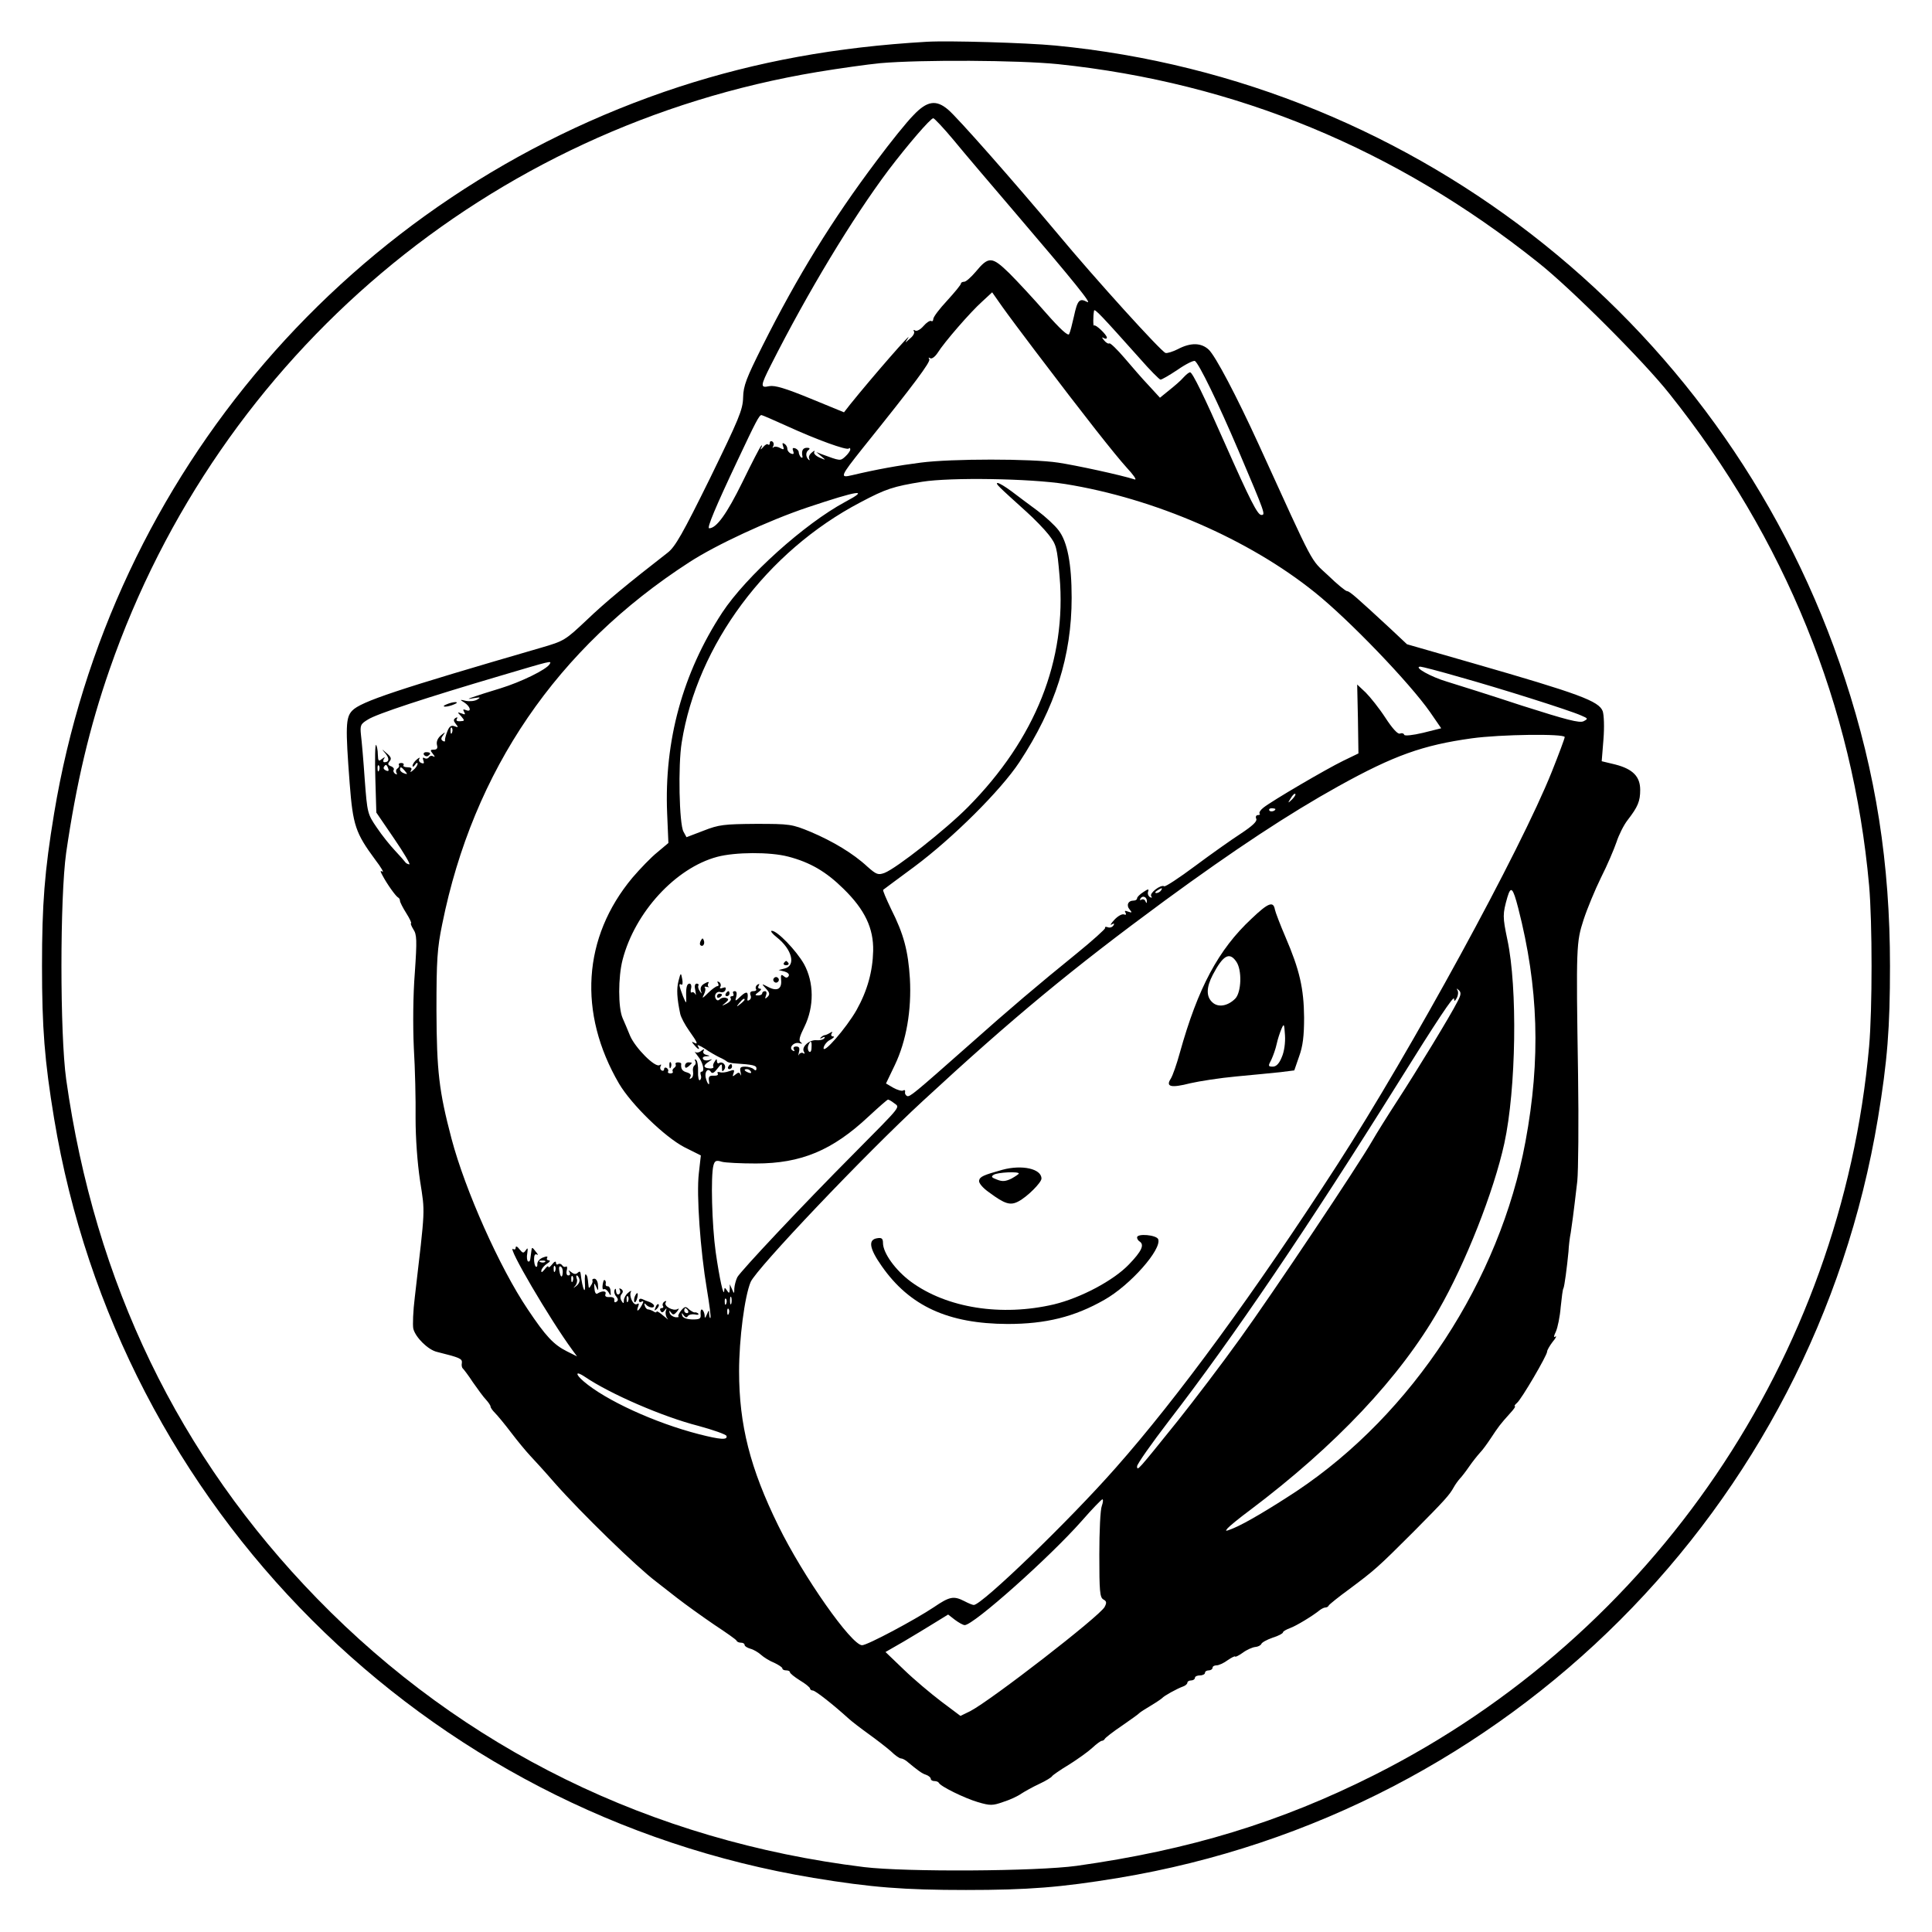 <?xml version="1.0" standalone="no"?>
<!DOCTYPE svg PUBLIC "-//W3C//DTD SVG 20010904//EN"
 "http://www.w3.org/TR/2001/REC-SVG-20010904/DTD/svg10.dtd">
<svg version="1.0" xmlns="http://www.w3.org/2000/svg"
 width="768pt" height="768pt" viewBox="0 0 768 768"
 preserveAspectRatio="xMidYMid meet">
<g transform="translate(0,768) scale(0.1,-0.1)"
fill="#000000" stroke="none">
<path d="M3685 7514 c-363 -21 -677 -79 -985 -179 -1306 -427 -2261 -1537
-2485 -2889 -38 -230 -48 -360 -48 -606 0 -246 10 -376 48 -606 257 -1549
1470 -2762 3019 -3019 230 -38 360 -48 606 -48 246 0 376 10 606 48 1549 257
2762 1470 3019 3019 38 230 48 360 48 606 0 407 -56 766 -179 1141 -454 1389
-1687 2378 -3139 2518 -115 11 -422 20 -510 15z m521 -89 c707 -74 1343 -337
1909 -789 129 -102 419 -392 521 -521 460 -576 730 -1242 794 -1955 13 -148
13 -492 0 -640 -111 -1238 -856 -2336 -1965 -2895 -375 -189 -737 -299 -1185
-362 -161 -22 -678 -25 -845 -5 -846 104 -1593 470 -2175 1068 -550 565 -883
1254 -997 2064 -25 180 -25 721 0 900 40 275 93 500 173 730 435 1251 1509
2157 2814 2374 85 14 198 30 250 35 163 14 547 12 706 -4z"/>
<path d="M3631 7222 c-26 -26 -92 -108 -147 -182 -176 -234 -314 -458 -453
-735 -64 -128 -76 -158 -77 -205 -1 -49 -17 -86 -132 -322 -108 -219 -138
-272 -168 -295 -157 -122 -248 -197 -322 -268 -85 -80 -89 -83 -182 -110 -568
-165 -716 -214 -750 -250 -26 -27 -27 -65 -10 -289 13 -167 23 -197 102 -304
23 -30 35 -51 28 -47 -9 6 -9 2 1 -16 18 -34 53 -83 62 -87 4 -2 7 -8 7 -13 0
-5 11 -27 25 -49 14 -22 22 -40 19 -40 -3 0 1 -11 9 -24 14 -21 15 -42 6 -173
-7 -88 -8 -208 -4 -298 5 -82 8 -208 7 -280 0 -79 7 -177 18 -250 20 -129 21
-99 -21 -461 -7 -55 -9 -112 -6 -126 9 -35 59 -84 94 -92 92 -23 101 -27 99
-44 -2 -9 0 -19 4 -22 3 -3 22 -27 40 -55 19 -27 42 -59 52 -69 10 -11 18 -23
18 -27 0 -5 8 -16 18 -26 10 -10 39 -45 64 -78 25 -33 59 -74 74 -90 16 -17
61 -66 99 -110 106 -120 326 -334 403 -392 9 -7 46 -36 82 -64 36 -28 103 -76
150 -108 47 -31 87 -59 88 -63 2 -5 10 -8 18 -8 8 0 14 -4 14 -9 0 -5 10 -11
23 -15 12 -3 31 -14 42 -24 11 -10 35 -25 53 -32 17 -8 32 -18 32 -22 0 -5 7
-8 15 -8 8 0 15 -3 15 -7 0 -5 18 -19 40 -33 22 -13 40 -28 40 -32 0 -4 5 -8
11 -8 10 0 80 -55 144 -113 11 -10 46 -37 78 -60 32 -23 72 -54 89 -69 16 -16
34 -28 39 -28 6 0 15 -5 22 -10 47 -39 62 -50 78 -55 11 -4 19 -11 19 -16 0
-5 6 -9 14 -9 8 0 16 -3 18 -7 6 -14 102 -61 156 -77 48 -14 58 -14 100 1 26
8 58 23 72 33 14 9 46 27 72 39 26 12 48 26 50 30 2 4 32 25 67 46 35 22 77
52 93 67 17 16 34 28 38 28 5 0 10 4 12 8 2 4 32 28 68 52 36 25 67 47 70 51
3 3 23 16 45 29 22 13 42 27 45 30 6 8 58 37 83 46 9 3 17 10 17 15 0 5 7 9
15 9 8 0 15 5 15 10 0 6 9 10 20 10 11 0 20 5 20 10 0 6 7 10 15 10 8 0 15 5
15 10 0 6 7 10 16 10 9 0 29 9 45 21 16 11 29 17 29 14 0 -3 13 3 30 15 16 12
39 22 50 23 11 1 21 6 24 12 2 6 22 17 45 25 23 7 41 17 41 21 0 4 12 11 28
17 25 9 91 49 119 72 7 5 16 10 22 10 5 0 11 3 13 8 2 4 39 34 83 66 99 74
111 84 254 227 124 125 143 146 160 177 6 11 17 26 24 34 7 7 24 29 37 48 13
19 33 44 43 55 11 11 30 38 44 59 29 44 37 55 75 97 15 16 24 29 20 29 -4 0 0
6 8 13 17 13 120 189 120 204 0 6 10 23 22 39 13 15 17 25 11 21 -8 -5 -7 1 2
20 7 16 16 59 19 97 4 38 8 72 11 75 4 8 14 83 20 146 1 22 5 56 9 75 5 34 9
59 26 205 4 39 6 230 3 425 -8 511 -7 524 22 614 14 43 45 118 69 167 25 49
52 113 62 142 9 28 29 68 44 87 41 53 50 75 50 120 0 53 -29 83 -99 101 l-54
13 7 87 c4 50 2 97 -3 112 -15 40 -93 69 -517 191 l-261 75 -66 62 c-133 123
-162 149 -172 149 -6 0 -40 28 -76 63 -72 67 -50 26 -274 517 -91 199 -173
354 -200 380 -30 28 -72 29 -123 2 -20 -10 -42 -17 -49 -15 -18 6 -280 295
-428 473 -176 210 -399 463 -436 494 -48 41 -84 35 -138 -22z m160 -99 c40
-49 150 -178 244 -288 235 -275 311 -369 286 -355 -30 16 -38 7 -52 -58 -7
-31 -15 -63 -19 -70 -4 -9 -35 19 -93 85 -47 54 -112 124 -145 157 -69 67 -82
68 -134 5 -18 -21 -38 -39 -45 -39 -7 0 -13 -3 -13 -7 0 -5 -25 -35 -55 -68
-30 -32 -55 -65 -55 -73 0 -7 -4 -11 -8 -8 -5 3 -19 -6 -31 -20 -12 -14 -27
-22 -33 -18 -6 4 -8 3 -5 -3 4 -6 -3 -19 -16 -29 -21 -19 -21 -19 -8 1 26 39
-142 -154 -229 -262 l-25 -32 -134 55 c-100 41 -141 53 -163 49 -36 -8 -36 0
6 83 147 291 324 584 468 776 76 100 167 206 178 206 4 0 41 -39 81 -87z m324
-838 c199 -263 317 -412 363 -463 27 -29 42 -50 33 -48 -56 18 -237 57 -305
67 -105 16 -424 16 -546 0 -87 -11 -176 -27 -273 -50 -50 -12 -47 -5 42 107
209 260 271 344 265 354 -4 7 -3 8 4 4 6 -4 19 6 29 21 26 42 131 163 177 204
l40 37 40 -57 c22 -31 81 -110 131 -176z m415 -29 c41 -47 79 -85 83 -85 4 -1
35 17 68 39 33 23 64 38 69 35 16 -10 92 -166 173 -356 108 -254 108 -256 91
-256 -15 0 -44 57 -146 287 -81 184 -128 280 -137 280 -5 0 -16 -9 -27 -21
-10 -12 -36 -34 -56 -50 l-37 -30 -44 48 c-25 26 -68 76 -97 110 -29 34 -56
60 -60 58 -4 -3 -14 3 -21 12 -10 12 -10 14 -1 9 6 -4 12 -3 12 2 0 11 -45 54
-51 48 -4 -5 -4 37 0 59 2 10 30 -20 181 -189z m-1401 -270 c118 -54 237 -97
245 -89 3 4 6 2 6 -4 0 -5 -9 -18 -20 -28 -20 -18 -19 -18 -95 10 l-20 8 20
-17 c19 -16 19 -16 -7 -5 -16 7 -25 17 -21 23 4 6 -1 5 -10 -3 -9 -7 -14 -18
-10 -25 3 -6 2 -7 -3 -3 -12 12 -12 30 1 39 6 5 3 8 -7 8 -17 0 -23 -12 -18
-35 1 -5 -2 -6 -7 -2 -4 5 -8 14 -8 20 0 5 -6 12 -14 15 -10 3 -12 0 -8 -11 4
-11 2 -14 -9 -10 -7 3 -14 11 -14 18 0 8 -5 17 -12 21 -8 5 -9 2 -5 -10 5 -13
3 -15 -12 -7 -10 6 -22 7 -26 3 -5 -4 -5 -2 -1 5 3 6 2 14 -4 18 -5 3 -10 1
-10 -6 0 -7 -3 -9 -7 -6 -3 4 -12 -1 -20 -11 -9 -10 -12 -11 -7 -2 4 8 4 12 0
8 -4 -3 -38 -69 -75 -145 -62 -126 -103 -183 -132 -183 -10 0 26 86 113 270
73 155 86 180 95 180 3 0 49 -20 102 -44z m1105 -230 c355 -57 731 -220 993
-431 136 -109 377 -360 458 -476 l44 -64 -72 -18 c-42 -10 -73 -13 -75 -8 -2
6 -9 8 -17 5 -8 -4 -30 20 -58 63 -24 37 -60 82 -78 100 l-34 32 3 -137 2
-137 -60 -29 c-68 -33 -283 -159 -317 -186 -12 -9 -19 -20 -16 -24 3 -3 1 -6
-6 -6 -8 0 -11 -7 -7 -15 4 -10 -15 -28 -62 -59 -37 -24 -119 -82 -182 -129
-63 -47 -118 -83 -122 -80 -14 8 -59 -27 -52 -39 5 -7 3 -8 -5 -4 -7 5 -10 14
-7 22 4 11 0 11 -19 -2 -14 -9 -25 -20 -25 -25 0 -5 -6 -9 -14 -9 -22 0 -30
-19 -15 -36 10 -12 9 -13 -6 -8 -13 5 -16 4 -11 -4 4 -7 2 -10 -6 -7 -8 3 -25
-7 -38 -21 -14 -15 -19 -24 -11 -19 10 6 12 4 7 -4 -5 -7 -14 -10 -22 -7 -8 3
-13 2 -11 -3 1 -4 -50 -50 -114 -102 -153 -124 -264 -218 -428 -364 -216 -191
-234 -206 -245 -202 -6 3 -10 10 -8 16 1 7 -2 10 -8 6 -5 -3 -23 2 -39 11
l-29 17 35 73 c46 96 67 219 60 344 -7 110 -24 176 -75 277 -19 40 -34 74 -31
76 2 2 58 43 124 92 153 114 343 303 417 415 143 217 208 423 208 654 0 135
-17 223 -52 268 -14 19 -52 54 -84 78 -33 24 -79 59 -103 77 -24 18 -49 33
-55 33 -11 -1 1 -12 115 -115 30 -27 70 -68 88 -91 30 -39 33 -48 43 -165 29
-333 -96 -646 -364 -917 -89 -90 -285 -244 -332 -262 -25 -9 -32 -7 -68 25
-57 53 -138 101 -225 138 -75 31 -83 32 -218 32 -126 -1 -147 -3 -208 -27
l-68 -26 -12 22 c-17 30 -22 264 -7 355 62 388 338 759 710 954 102 54 130 63
246 82 113 18 428 13 568 -9z m-874 -71 c-162 -87 -394 -296 -489 -440 -157
-240 -231 -509 -219 -798 l5 -118 -44 -37 c-25 -20 -69 -66 -99 -101 -198
-237 -217 -538 -53 -819 50 -84 181 -211 259 -252 l66 -33 -8 -71 c-10 -85 6
-307 32 -461 10 -60 17 -112 14 -114 -2 -2 -4 4 -5 15 0 18 -1 18 -9 -1 -7
-16 -9 -17 -9 -3 -1 9 -5 19 -10 22 -4 3 -7 -5 -6 -17 2 -19 -2 -22 -33 -22
-23 1 -37 6 -40 15 -3 12 -2 13 6 1 6 -8 12 -10 16 -3 4 6 16 9 28 7 11 -3 17
-1 14 3 -4 4 -11 6 -14 5 -4 -1 -14 5 -23 12 -13 13 -17 12 -31 -4 -9 -11 -14
-22 -11 -24 3 -3 -3 -4 -13 -3 -10 2 -20 9 -22 17 -3 11 -2 11 6 1 7 -10 12
-9 23 4 9 11 9 15 2 10 -17 -9 -55 12 -47 26 4 7 3 8 -5 4 -6 -4 -9 -12 -6
-17 4 -5 1 -9 -5 -9 -6 0 -8 -5 -4 -11 4 -8 9 -7 16 2 8 11 9 10 5 -2 -3 -9 0
-23 6 -30 7 -8 0 -3 -15 10 -16 14 -28 21 -28 17 0 -4 -6 -4 -12 1 -7 4 -17 8
-22 8 -5 0 -11 7 -13 15 -3 9 -1 11 4 5 11 -13 33 -17 33 -6 0 5 -8 11 -17 15
-10 3 -24 9 -30 12 -7 3 -13 1 -13 -6 0 -6 5 -8 11 -4 8 4 8 0 0 -15 -14 -25
-23 -28 -14 -4 4 11 3 14 -5 9 -14 -8 -33 33 -24 49 3 6 -2 4 -11 -4 -9 -7
-17 -21 -17 -30 0 -14 -2 -14 -10 -1 -5 9 -5 19 1 26 7 8 6 15 -2 20 -7 4 -9
3 -5 -4 3 -6 2 -13 -4 -17 -5 -3 -10 2 -11 12 0 11 -3 13 -6 5 -3 -7 0 -19 7
-26 8 -10 8 -16 0 -21 -6 -4 -9 -1 -8 7 2 8 -6 13 -19 12 -13 -1 -20 3 -16 12
5 13 -13 14 -32 2 -6 -4 -11 4 -12 20 -2 24 -1 24 7 7 8 -18 9 -17 7 6 0 14
-7 26 -14 26 -6 0 -10 -3 -8 -7 2 -3 0 -12 -6 -20 -7 -13 -9 -12 -10 3 -3 30
-4 35 -10 41 -3 4 -5 -10 -4 -29 4 -59 -9 -34 -17 33 -1 8 -5 9 -11 3 -7 -7
-15 -7 -26 2 -12 9 -13 9 -7 0 4 -8 2 -13 -5 -13 -6 0 -9 8 -6 20 3 11 1 18
-3 15 -5 -3 -11 -1 -15 5 -4 6 -11 8 -16 5 -5 -4 -9 -1 -9 6 0 7 -7 4 -15 -7
-8 -10 -15 -15 -15 -10 0 6 -7 1 -15 -10 -11 -13 -14 -14 -13 -4 2 8 12 20 23
27 11 7 14 12 7 13 -7 0 -10 4 -7 10 4 6 -2 7 -17 1 -13 -5 -22 -16 -22 -25 1
-9 -2 -14 -6 -11 -4 3 -7 16 -7 30 0 15 4 22 11 18 6 -4 5 1 -3 10 -16 21 -17
21 -19 2 -1 -8 -3 -22 -4 -30 -1 -8 -5 -12 -9 -9 -4 2 -6 17 -3 32 3 21 2 24
-6 12 -9 -13 -12 -12 -25 4 -8 11 -15 14 -15 7 0 -7 -4 -10 -10 -6 -28 17 145
-279 237 -404 l17 -23 -40 20 c-54 27 -85 61 -156 167 -112 166 -249 474 -303
678 -50 190 -59 268 -60 512 0 199 3 245 23 342 123 610 456 1098 982 1438
106 69 315 166 470 218 203 68 250 75 150 22z m-1175 -645 c-13 -22 -114 -71
-195 -96 -47 -14 -96 -30 -110 -35 -23 -8 -23 -9 5 -4 25 4 27 3 12 -6 -10 -6
-30 -8 -45 -5 -25 6 -25 5 -7 -6 25 -16 31 -40 8 -31 -12 5 -14 3 -8 -7 6 -10
4 -12 -10 -6 -18 6 -18 6 -2 -11 15 -18 15 -19 -4 -20 -12 -1 -17 3 -13 9 4 7
2 8 -5 4 -9 -6 -9 -11 1 -24 11 -13 10 -15 -5 -9 -13 5 -21 0 -29 -21 -6 -15
-10 -31 -9 -35 1 -5 -3 -6 -9 -2 -8 5 -7 12 2 23 10 14 8 13 -9 -1 -13 -11
-19 -25 -16 -38 4 -13 0 -19 -12 -19 -15 0 -16 -2 -4 -17 8 -10 9 -14 2 -10
-6 4 -14 3 -18 -3 -4 -6 -11 -7 -17 -4 -7 5 -9 1 -5 -9 4 -11 2 -14 -8 -10 -8
3 -12 10 -8 17 4 6 -1 5 -10 -3 -9 -7 -17 -19 -17 -25 0 -6 5 -4 10 4 5 8 10
10 10 4 0 -6 -8 -18 -17 -25 -11 -10 -14 -10 -9 -1 5 8 0 12 -14 12 -12 0 -19
4 -16 8 3 5 -1 9 -9 9 -8 0 -12 -4 -9 -8 2 -4 0 -10 -6 -14 -6 -4 -7 -11 -4
-17 4 -7 2 -8 -5 -4 -6 4 -9 11 -6 16 3 4 -2 11 -11 14 -12 5 -14 9 -5 20 8
10 6 17 -12 32 -22 19 -22 19 -4 -2 16 -20 14 -34 -5 -34 -5 0 -6 6 -2 13 6 9
5 9 -8 0 -13 -11 -15 -9 -16 18 0 17 -4 34 -7 38 -4 3 -5 -56 -3 -131 l4 -138
71 -104 c39 -57 66 -103 60 -102 -7 1 -14 5 -17 10 -3 4 -21 25 -40 45 -19 20
-52 61 -72 91 -37 54 -38 58 -48 190 -5 74 -12 154 -15 178 -4 39 -2 44 28 62
34 22 229 86 527 174 203 60 204 61 195 46z m3616 -51 c158 -44 437 -132 484
-153 28 -12 29 -13 10 -23 -16 -8 -66 5 -245 62 -124 41 -258 83 -297 95 -65
19 -136 59 -107 60 6 0 76 -18 155 -41z m-4004 -221 c-3 -8 -6 -5 -6 6 -1 11
2 17 5 13 3 -3 4 -12 1 -19z m4423 -18 c0 -5 -23 -67 -51 -137 -124 -311 -561
-1111 -853 -1563 -327 -506 -635 -927 -881 -1205 -183 -208 -532 -545 -564
-545 -5 0 -22 7 -37 15 -43 22 -59 19 -122 -24 -75 -50 -264 -151 -285 -151
-42 0 -234 273 -333 475 -112 228 -156 401 -156 614 0 128 22 298 46 355 23
53 454 507 685 720 357 330 593 525 960 795 280 205 494 346 692 456 220 122
335 163 529 190 115 16 370 19 370 5z m-4713 -132 c-3 -8 -6 -5 -6 6 -1 11 2
17 5 13 3 -3 4 -12 1 -19z m36 8 c4 -10 1 -13 -8 -9 -8 3 -12 9 -9 14 7 12 11
11 17 -5z m67 -11 c11 -13 10 -14 -4 -9 -9 3 -16 10 -16 15 0 13 6 11 20 -6z
m3526 -113 c-17 -16 -18 -16 -5 5 7 12 15 20 18 17 3 -2 -3 -12 -13 -22z m-66
-38 c0 -8 -19 -13 -24 -6 -3 5 1 9 9 9 8 0 15 -2 15 -3z m-1937 -189 c88 -23
151 -60 220 -128 85 -83 120 -157 118 -247 -2 -82 -23 -158 -66 -235 -41 -72
-135 -180 -131 -150 2 11 14 26 27 32 13 7 18 13 11 13 -7 0 -10 5 -6 12 5 7
3 8 -7 2 -8 -5 -17 -9 -21 -9 -3 0 -10 -4 -15 -9 -5 -5 -2 -6 6 -1 9 5 12 4 8
-2 -4 -6 -18 -9 -31 -8 -28 3 -62 -27 -50 -46 4 -7 3 -10 -4 -5 -5 3 -13 0
-16 -6 -3 -7 -3 -3 0 10 4 16 1 22 -11 22 -10 0 -13 -5 -9 -12 4 -7 3 -8 -5
-4 -18 11 6 36 27 29 12 -3 13 -2 5 4 -9 6 -5 22 15 62 39 80 38 176 -2 249
-31 54 -106 132 -128 132 -7 0 2 -12 20 -26 61 -48 77 -113 31 -124 l-24 -6
24 -6 c13 -4 20 -11 16 -18 -5 -8 -11 -8 -20 0 -9 8 -12 5 -10 -14 4 -37 -15
-48 -50 -30 -29 15 -29 15 -10 -6 15 -16 16 -23 6 -33 -10 -9 -11 -8 -6 6 4
10 2 17 -4 17 -6 0 -11 -4 -11 -8 0 -5 -7 -9 -16 -9 -14 0 -14 2 2 14 10 7 12
13 5 13 -7 0 -9 5 -5 12 4 7 3 8 -5 4 -6 -4 -9 -12 -6 -17 4 -5 -1 -9 -10 -9
-11 0 -15 -5 -12 -15 4 -8 2 -17 -4 -20 -5 -4 -9 -3 -8 2 5 31 -2 35 -25 14
-24 -23 -25 -23 -19 -2 3 13 1 21 -6 21 -7 0 -9 -4 -6 -10 3 -5 1 -10 -5 -10
-6 0 -9 -4 -5 -9 3 -6 -5 -15 -17 -21 -21 -10 -21 -10 -5 3 14 12 15 16 4 20
-8 3 -19 1 -25 -5 -6 -6 -12 -6 -16 1 -10 15 3 33 19 27 7 -2 16 1 19 9 3 10
0 12 -11 8 -10 -4 -14 -2 -9 5 3 6 1 14 -5 18 -8 4 -9 3 -5 -4 4 -7 3 -12 -2
-12 -5 0 -22 -12 -37 -27 -22 -22 -26 -24 -17 -7 6 12 8 24 4 28 -3 4 0 5 8 3
8 -2 12 -2 7 0 -4 3 -4 9 -1 15 4 6 -2 6 -14 -1 -14 -7 -19 -17 -16 -29 5 -14
4 -14 -4 -2 -6 8 -8 18 -6 22 3 4 0 8 -6 8 -8 0 -10 -10 -6 -27 3 -16 3 -22 0
-15 -3 6 -9 10 -14 7 -4 -3 -6 4 -3 15 3 11 0 20 -6 20 -11 0 -15 -17 -13 -60
1 -21 -1 -19 -13 10 -16 42 -18 53 -6 46 4 -3 6 7 3 22 -5 27 -6 27 -15 -8 -8
-32 -6 -68 7 -130 3 -14 19 -44 36 -68 33 -46 37 -57 18 -46 -9 5 -9 2 1 -9
16 -20 26 -23 15 -5 -5 7 8 2 27 -10 18 -13 45 -28 59 -35 14 -6 27 -14 30
-17 3 -3 16 -6 30 -7 74 -5 87 -8 87 -20 0 -9 -4 -10 -11 -3 -5 5 -21 10 -34
10 -19 0 -22 -4 -18 -22 3 -13 3 -17 0 -10 -5 10 -9 10 -20 1 -12 -10 -13 -9
-8 5 5 14 2 15 -17 8 -13 -5 -30 -7 -38 -4 -8 2 -11 0 -8 -5 4 -6 -3 -10 -16
-9 -17 1 -21 -4 -19 -19 5 -27 -7 -14 -13 13 -4 24 10 38 21 21 5 -8 13 -4 25
12 17 22 19 23 19 4 0 -16 2 -17 10 -5 9 15 -7 33 -22 24 -4 -3 -8 1 -8 8 0
10 -3 9 -9 -2 -6 -8 -8 -17 -5 -21 2 -4 -5 -7 -16 -6 -25 2 -26 12 -2 27 16
11 16 11 0 6 -10 -3 -20 -1 -23 4 -4 6 2 11 12 11 17 1 17 2 0 6 -10 3 -14 9
-10 16 5 8 2 8 -9 0 -8 -7 -19 -9 -24 -5 -5 4 0 -3 10 -16 20 -23 29 -62 15
-62 -5 0 -6 -6 -3 -14 3 -8 1 -16 -4 -20 -4 -3 -8 13 -7 35 1 22 -3 43 -8 46
-6 3 -7 1 -3 -5 3 -6 2 -13 -3 -17 -5 -3 -8 -14 -6 -25 2 -11 -1 -23 -7 -26
-7 -5 -8 -2 -4 5 5 8 0 14 -13 18 -19 5 -25 14 -23 34 1 3 -5 6 -13 6 -8 0
-12 -4 -9 -8 2 -4 0 -10 -6 -14 -6 -4 -8 -10 -6 -14 3 -4 -1 -8 -9 -8 -8 0
-12 4 -9 8 2 4 0 10 -6 14 -5 3 -10 1 -10 -5 0 -6 -5 -8 -10 -5 -6 4 -7 11 -4
17 4 7 2 8 -4 4 -18 -11 -96 68 -117 116 -10 24 -23 56 -30 71 -18 41 -18 163
0 232 49 189 211 365 376 409 71 19 210 20 282 1z m1482 -135 c-3 -5 -12 -10
-18 -10 -7 0 -6 4 3 10 19 12 23 12 15 0z m1420 -69 c81 -315 90 -601 29 -929
-102 -552 -449 -1082 -909 -1389 -108 -71 -204 -128 -252 -148 -32 -13 -34
-13 -23 0 7 8 47 41 89 72 340 256 596 527 750 796 106 184 219 470 261 662
47 216 53 619 12 810 -19 91 -19 101 0 168 14 47 22 39 43 -42z m-1476 26 c0
-9 -2 -8 -6 1 -2 6 -10 9 -15 6 -7 -4 -8 -2 -4 5 9 13 26 5 25 -12z m1235
-398 c-27 -54 -161 -274 -239 -394 -39 -60 -84 -132 -100 -160 -58 -101 -395
-605 -525 -785 -73 -102 -186 -250 -249 -329 -161 -200 -160 -199 -161 -180 0
9 57 90 126 180 257 333 552 769 914 1348 150 241 220 346 220 331 1 -12 3
-11 11 3 5 9 7 23 3 30 -5 9 -4 9 5 1 10 -9 9 -19 -5 -45z m-2834 7 c0 -2 -8
-10 -17 -17 -16 -13 -17 -12 -4 4 13 16 21 21 21 13z m266 -190 c0 -15 -5 -21
-10 -16 -5 5 -6 16 -3 24 9 23 15 19 13 -8z m-241 -96 c3 -6 -1 -7 -9 -4 -18
7 -21 14 -7 14 6 0 13 -4 16 -10z m569 -125 c24 -18 34 -5 -159 -200 -207
-208 -450 -467 -464 -492 -6 -12 -11 -32 -12 -45 0 -22 -1 -22 -9 -3 l-9 20 0
-20 c-1 -17 -3 -17 -11 -5 -9 13 -10 13 -11 0 -2 -30 -19 48 -34 153 -15 108
-20 302 -9 344 5 19 11 22 33 15 14 -4 76 -7 136 -7 180 0 304 52 448 187 40
37 74 67 77 67 3 0 14 -6 24 -14z m-1387 -631 c-3 -3 -12 -4 -19 -1 -8 3 -5 6
6 6 11 1 17 -2 13 -5z m40 -36 c-3 -8 -6 -5 -6 6 -1 11 2 17 5 13 3 -3 4 -12
1 -19z m30 -8 c-2 -23 -10 -17 -14 11 -2 11 1 18 6 14 6 -3 9 -14 8 -25z m40
-32 c-3 -8 -6 -5 -6 6 -1 11 2 17 5 13 3 -3 4 -12 1 -19z m26 8 c3 -8 -2 -20
-11 -27 -14 -11 -15 -11 -5 0 6 7 9 20 6 27 -3 8 -3 14 0 14 3 0 7 -6 10 -14z
m194 -88 c-3 -8 -6 -5 -6 6 -1 11 2 17 5 13 3 -3 4 -12 1 -19z m410 -10 c-3
-7 -5 -2 -5 12 0 14 2 19 5 13 2 -7 2 -19 0 -25z m-20 0 c-3 -8 -6 -5 -6 6 -1
11 2 17 5 13 3 -3 4 -12 1 -19z m-152 -28 c3 -5 1 -10 -4 -10 -6 0 -11 5 -11
10 0 6 2 10 4 10 3 0 8 -4 11 -10z m162 -12 c-3 -8 -6 -5 -6 6 -1 11 2 17 5
13 3 -3 4 -12 1 -19z m-572 -251 c100 -68 310 -159 451 -195 59 -16 110 -34
112 -40 5 -17 -24 -15 -110 7 -175 45 -371 135 -458 210 -35 30 -32 43 5 18z
m2055 -513 c-6 -14 -10 -101 -10 -194 0 -145 2 -170 16 -178 13 -7 14 -13 5
-30 -20 -37 -450 -370 -534 -414 l-39 -19 -76 57 c-42 32 -110 89 -149 127
l-73 70 73 42 c39 23 95 57 124 75 l52 32 27 -21 c15 -11 32 -21 39 -21 35 0
337 269 465 414 41 47 78 85 82 86 4 0 3 -12 -2 -26z"/>
<path d="M2399 2588 c-6 -21 -5 -37 1 -33 5 3 13 -3 19 -12 9 -16 10 -16 8 4
0 12 -6 21 -12 20 -5 -1 -9 4 -7 11 2 10 -6 19 -9 10z"/>
<path d="M2523 2525 c-3 -9 -3 -18 -1 -21 3 -3 8 4 11 16 6 23 -1 27 -10 5z"/>
<path d="M2606 2483 c-6 -14 -5 -15 5 -6 7 7 10 15 7 18 -3 3 -9 -2 -12 -12z"/>
<path d="M1775 4880 c-13 -5 -14 -9 -5 -9 8 0 24 4 35 9 13 5 14 9 5 9 -8 0
-24 -4 -35 -9z"/>
<path d="M1685 4680 c4 -6 11 -8 16 -5 14 9 11 15 -7 15 -8 0 -12 -5 -9 -10z"/>
<path d="M4975 4028 c-132 -123 -213 -275 -285 -533 -12 -44 -28 -90 -36 -103
-21 -32 0 -38 78 -18 35 8 117 21 183 27 66 6 145 14 175 17 l55 7 19 55 c15
41 20 81 20 155 -1 116 -18 190 -74 320 -21 49 -40 99 -42 109 -6 35 -26 28
-93 -36z m-61 -170 c24 -33 21 -123 -4 -148 -29 -29 -67 -36 -90 -15 -26 23
-25 60 1 110 41 78 66 92 93 53z m181 -381 c-10 -25 -22 -37 -35 -37 -19 0
-20 2 -6 28 7 15 17 43 21 62 4 19 13 46 19 60 10 23 11 21 14 -25 2 -30 -3
-66 -13 -88z"/>
<path d="M3985 3030 c-75 -21 -90 -27 -93 -43 -2 -9 14 -29 40 -47 62 -46 84
-53 116 -36 35 18 92 75 92 91 0 39 -77 56 -155 35z m65 -15 c0 -2 -13 -11
-29 -20 -23 -11 -36 -13 -58 -4 -22 8 -24 12 -13 19 15 10 100 14 100 5z"/>
<path d="M4520 2761 c0 -6 5 -13 10 -16 20 -13 9 -38 -42 -91 -61 -64 -191
-133 -298 -159 -209 -49 -426 -15 -569 90 -61 45 -111 114 -111 154 0 17 -5
22 -22 19 -38 -5 -33 -40 17 -111 111 -159 264 -229 500 -230 152 0 266 28
385 96 103 58 229 201 214 241 -7 17 -84 24 -84 7z"/>
<path d="M2786 3941 c-4 -7 -5 -15 -2 -18 9 -9 19 4 14 18 -4 11 -6 11 -12 0z"/>
<path d="M3116 3852 c-3 -5 1 -9 9 -9 8 0 12 4 9 9 -3 4 -7 8 -9 8 -2 0 -6 -4
-9 -8z"/>
<path d="M3076 3791 c-4 -5 -2 -12 3 -15 5 -4 12 -2 15 3 4 5 2 12 -3 15 -5 4
-12 2 -15 -3z"/>
<path d="M2885 3730 c-3 -5 -1 -10 4 -10 6 0 11 5 11 10 0 6 -2 10 -4 10 -3 0
-8 -4 -11 -10z"/>
<path d="M2850 3719 c0 -5 5 -7 10 -4 6 3 10 8 10 11 0 2 -4 4 -10 4 -5 0 -10
-5 -10 -11z"/>
<path d="M2661 3444 c0 -11 3 -14 6 -6 3 7 2 16 -1 19 -3 4 -6 -2 -5 -13z"/>
<path d="M2723 3443 c0 -9 4 -10 14 -2 7 6 13 12 13 14 0 1 -6 2 -13 2 -8 0
-14 -6 -14 -14z"/>
<path d="M2895 3440 c-3 -5 -1 -10 4 -10 6 0 11 5 11 10 0 6 -2 10 -4 10 -3 0
-8 -4 -11 -10z"/>
</g>
</svg>

